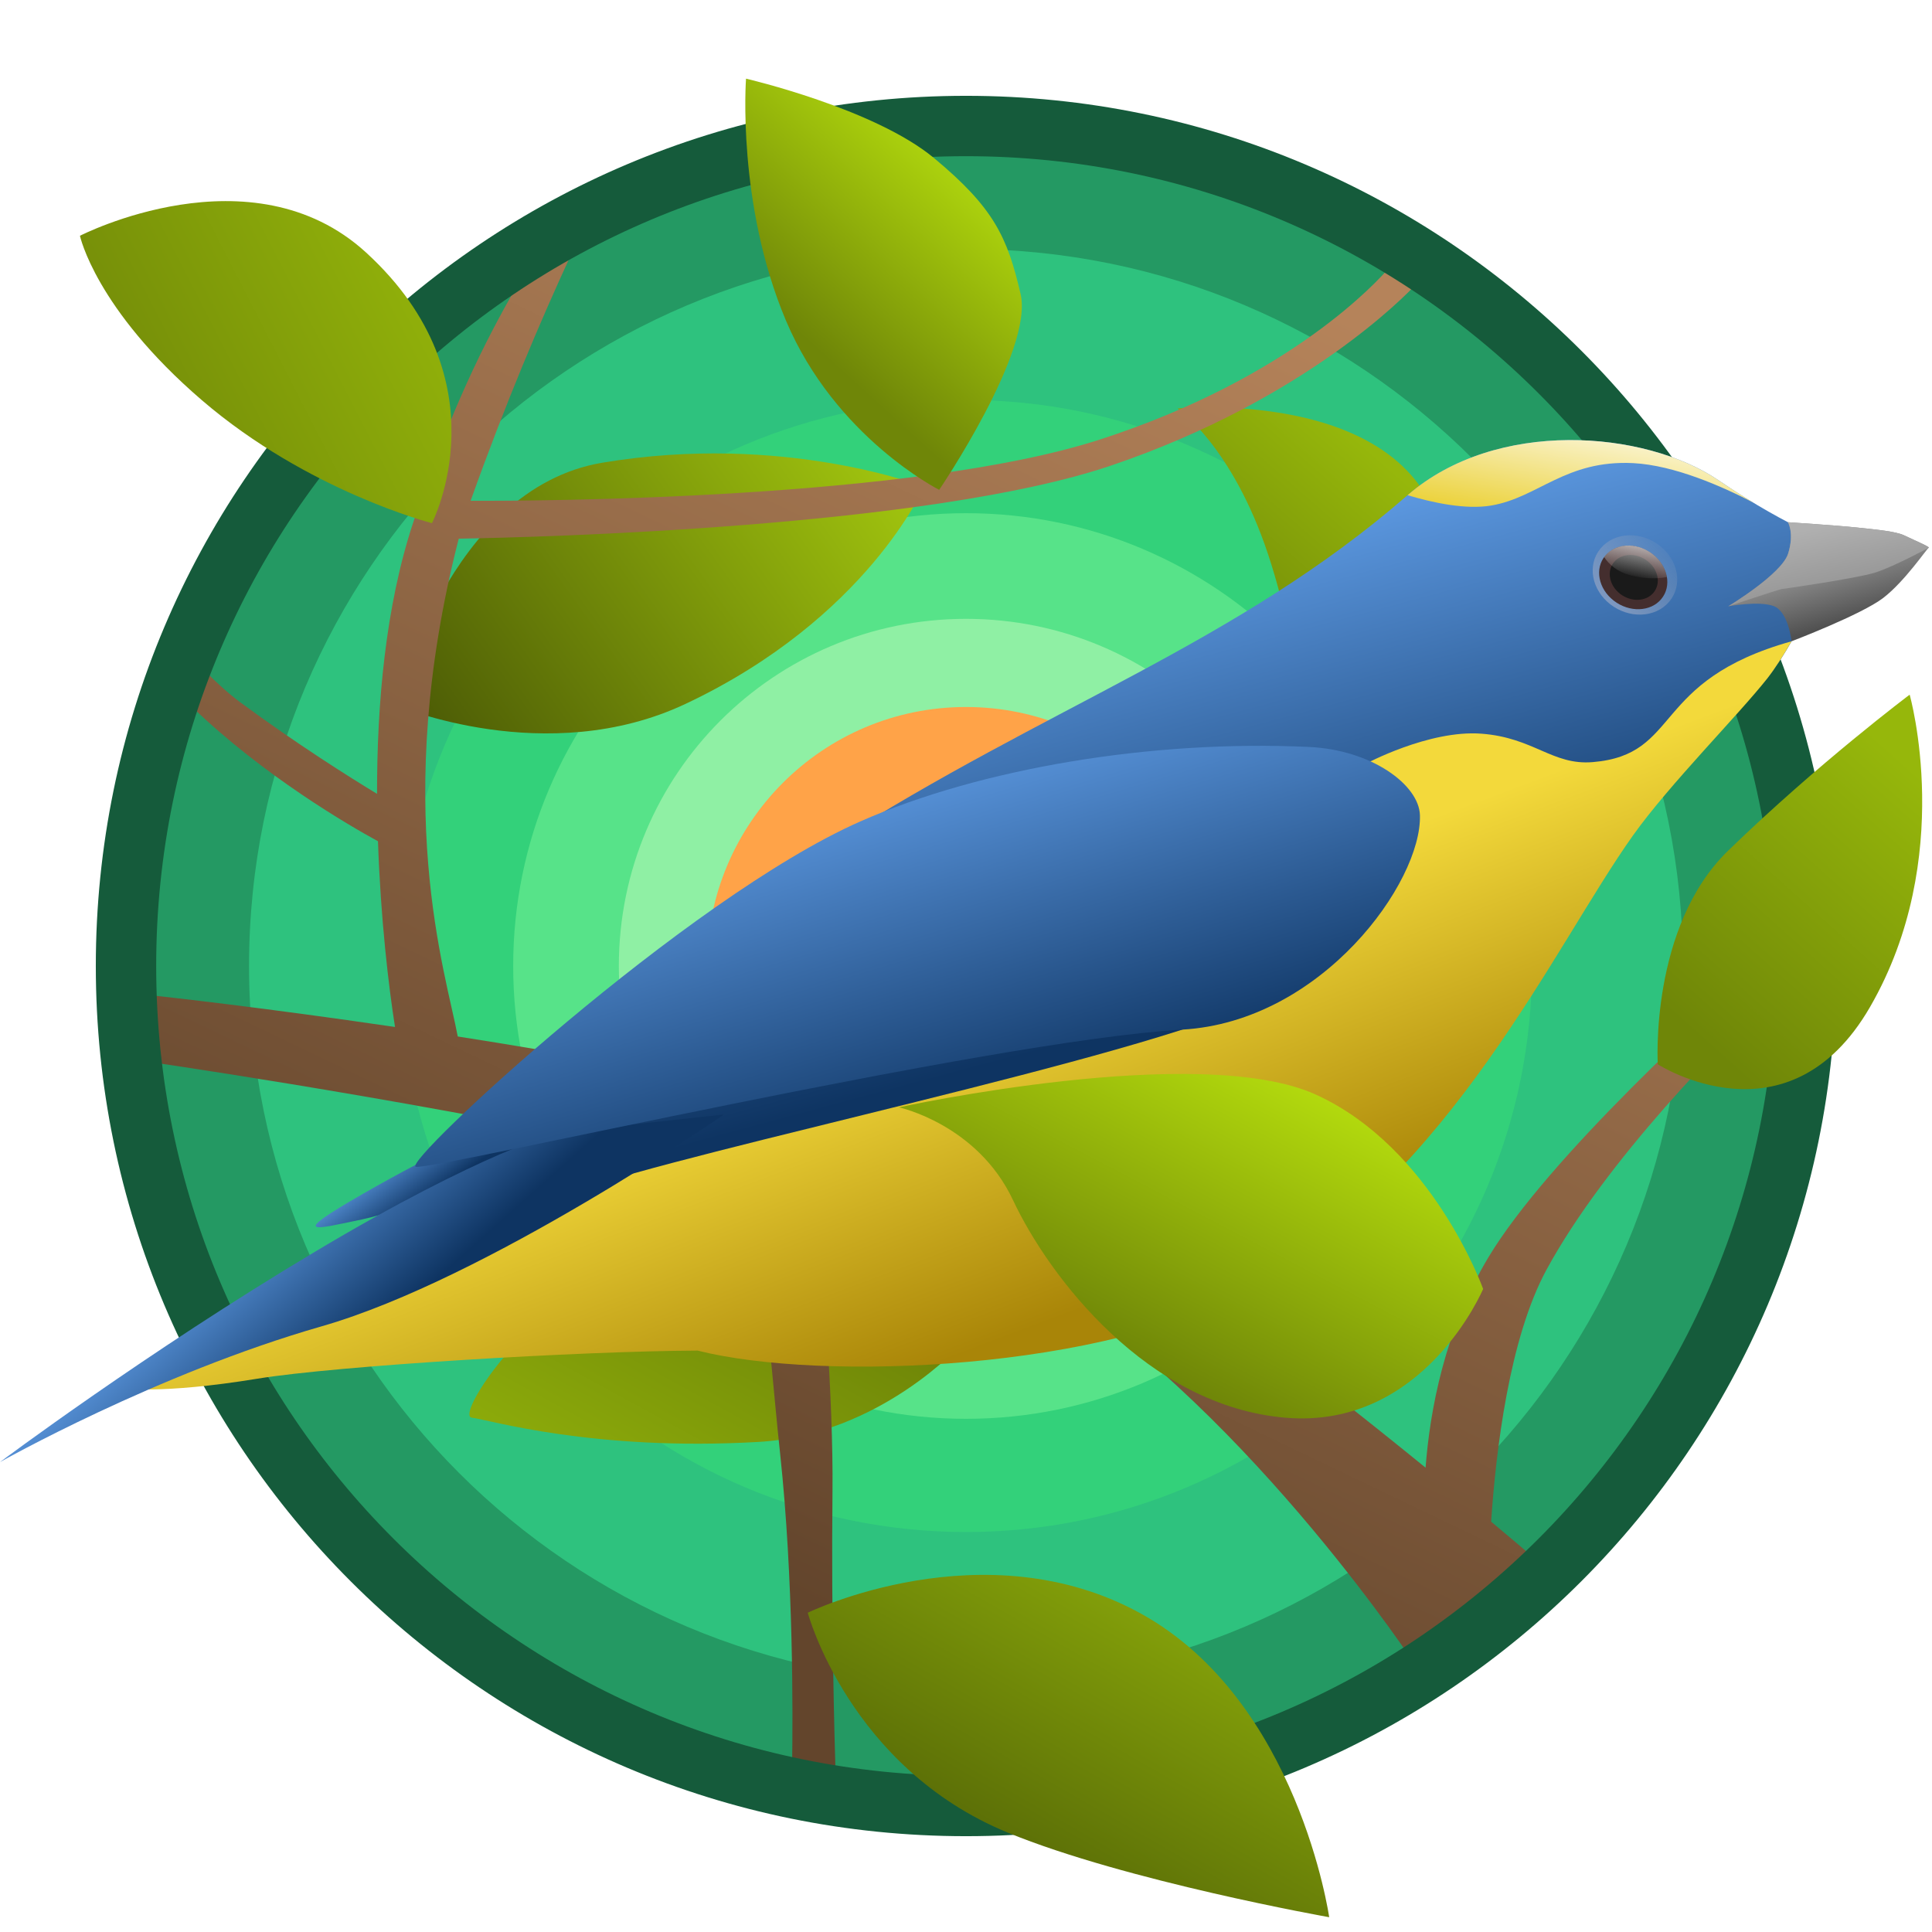 <?xml version="1.0" encoding="UTF-8"?>
<svg height="128px" viewBox="0 0 128 128" width="128px" xmlns="http://www.w3.org/2000/svg" xmlns:xlink="http://www.w3.org/1999/xlink">
    <linearGradient id="a" gradientUnits="userSpaceOnUse" x1="26.274" x2="54.781" y1="46.735" y2="26.232">
        <stop offset="0" stop-color="#4b5a05"/>
        <stop offset="1" stop-color="#9fc20e"/>
    </linearGradient>
    <linearGradient id="b" gradientUnits="userSpaceOnUse">
        <stop offset="0" stop-color="#6f8608"/>
        <stop offset="1" stop-color="#96b70b"/>
    </linearGradient>
    <linearGradient id="c" x1="78.011" x2="89.377" xlink:href="#b" y1="41.666" y2="28.582"/>
    <linearGradient id="d" x1="42.799" x2="30.948" xlink:href="#b" y1="79.362" y2="101.046"/>
    <linearGradient id="e" gradientTransform="matrix(0.813 0 0 0.811 -200.196 -44.963)" gradientUnits="userSpaceOnUse" x1="287.578" x2="336.795" y1="174.523" y2="72.116">
        <stop offset="0" stop-color="#63452c"/>
        <stop offset="1" stop-color="#b5835a"/>
    </linearGradient>
    <linearGradient id="f" gradientUnits="userSpaceOnUse">
        <stop offset="0" stop-color="#0e3462"/>
        <stop offset="1" stop-color="#62a0ea"/>
    </linearGradient>
    <linearGradient id="g" x1="69.679" x2="61.444" xlink:href="#f" y1="69.421" y2="38.869"/>
    <linearGradient id="h" gradientUnits="userSpaceOnUse" x1="97.078" x2="98.218" y1="33.561" y2="27.258">
        <stop offset="0" stop-color="#ecd33f"/>
        <stop offset="1" stop-color="#faf4d1"/>
    </linearGradient>
    <linearGradient id="i" gradientUnits="userSpaceOnUse" x1="70.75" x2="62.88" y1="87.085" y2="66.194">
        <stop offset="0" stop-color="#a98508"/>
        <stop offset="1" stop-color="#f3d93b"/>
    </linearGradient>
    <linearGradient id="j" gradientUnits="userSpaceOnUse" x1="120.892" x2="119.897" y1="41.597" y2="38.149">
        <stop offset="0" stop-color="#505050"/>
        <stop offset="1" stop-color="#8a8a8a"/>
    </linearGradient>
    <linearGradient id="k" gradientUnits="userSpaceOnUse" x1="122.874" x2="122.094" y1="38.254" y2="34.598">
        <stop offset="0" stop-color="#999999"/>
        <stop offset="1" stop-color="#b0b0b0"/>
    </linearGradient>
    <linearGradient id="l" gradientUnits="userSpaceOnUse" x1="354.412" x2="355.494" y1="-144.493" y2="-153.372">
        <stop offset="0" stop-color="#889ec3"/>
        <stop offset="1" stop-color="#8fa1bc" stop-opacity="0"/>
    </linearGradient>
    <linearGradient id="m" gradientUnits="userSpaceOnUse" x1="108.497" x2="108.06" y1="36.116" y2="38.308">
        <stop offset="0" stop-color="#f9f9f9" stop-opacity="0.631"/>
        <stop offset="1" stop-color="#f9f9f9" stop-opacity="0"/>
    </linearGradient>
    <linearGradient id="n" x1="28.721" x2="26.149" xlink:href="#f" y1="79.202" y2="75.719"/>
    <linearGradient id="o" x1="33.801" x2="25.725" xlink:href="#f" y1="80.388" y2="71.355"/>
    <linearGradient id="p" x1="72.66" x2="65.007" xlink:href="#f" y1="72.685" y2="46.95"/>
    <linearGradient id="q" x1="0.288" x2="25.834" xlink:href="#b" y1="19.66" y2="6.576"/>
    <linearGradient id="r" gradientUnits="userSpaceOnUse" x1="49.377" x2="61.257" y1="18.832" y2="5.748">
        <stop offset="0" stop-color="#6f8608"/>
        <stop offset="1" stop-color="#b8e10e"/>
    </linearGradient>
    <linearGradient id="s" gradientUnits="userSpaceOnUse" x1="77.381" x2="87.186" y1="91.265" y2="72.523">
        <stop offset="0" stop-color="#6f8608"/>
        <stop offset="1" stop-color="#b2d90d"/>
    </linearGradient>
    <linearGradient id="t" gradientTransform="matrix(0.651 0.492 -0.492 0.651 -65.929 -211.287)" x1="391.489" x2="393.798" xlink:href="#b" y1="142.797" y2="114.998"/>
    <linearGradient id="u" gradientUnits="userSpaceOnUse" x1="64.738" x2="83.23" y1="127.185" y2="94.947">
        <stop offset="0" stop-color="#506106"/>
        <stop offset="1" stop-color="#a1c40c"/>
    </linearGradient>
    <path d="m 119.652 64 c 0 30.734 -24.918 55.652 -55.652 55.652 s -55.652 -24.918 -55.652 -55.652 s 24.918 -55.652 55.652 -55.652 s 55.652 24.918 55.652 55.652 z m 0 0" fill="#249963"/>
    <path d="m 102.176 64.176 c 0 20.988 -17.012 38 -38 38 c -20.984 0 -38 -17.012 -38 -38 c 0 -20.984 17.016 -38 38 -38 c 20.988 0 38 17.016 38 38 z m 0 0" fill="#2ec27e"/>
    <path d="m 111.5 64 c 0 26.234 -21.266 47.5 -47.5 47.5 s -47.5 -21.266 -47.5 -47.5 s 21.266 -47.5 47.5 -47.5 s 47.5 21.266 47.5 47.5 z m 0 0" fill="#2ec27e"/>
    <path d="m 101.5 64 c 0 20.711 -16.789 37.5 -37.5 37.5 s -37.5 -16.789 -37.5 -37.5 s 16.789 -37.5 37.5 -37.5 s 37.5 16.789 37.5 37.5 z m 0 0" fill="#33d17a"/>
    <path d="m 94 64 c 0 16.57 -13.43 30 -30 30 s -30 -13.43 -30 -30 s 13.43 -30 30 -30 s 30 13.43 30 30 z m 0 0" fill="#57e389"/>
    <path d="m 87 64 c 0 12.703 -10.297 23 -23 23 s -23 -10.297 -23 -23 s 10.297 -23 23 -23 s 23 10.297 23 23 z m 0 0" fill="#8ff0a4"/>
    <path d="m 81.16 64 c 0 9.477 -7.684 17.16 -17.16 17.16 s -17.16 -7.684 -17.16 -17.16 s 7.684 -17.16 17.16 -17.16 s 17.16 7.684 17.16 17.16 z m 0 0" fill="#ffa348"/>
    <path d="m 65.449 64 c 0 0.801 -0.648 1.449 -1.449 1.449 c -0.801 0 -1.449 -0.648 -1.449 -1.449 s 0.648 -1.449 1.449 -1.449 c 0.801 0 1.449 0.648 1.449 1.449 z m 0 0" stroke="#000000" stroke-linecap="square" stroke-width="0.518"/>
    <path d="m 26.273 46.734 s 3.383 -14.359 13.633 -16.078 c 12.051 -2.023 21.316 1.594 21.316 1.594 s -3.77 8.707 -15.801 14.383 c -9.211 4.344 -19.148 0.102 -19.148 0.102 z m 0 0" fill="url(#a)"/>
    <path d="m 78.012 27.062 s 3.605 2.449 6.008 9.68 c 2.402 7.234 3.883 19.605 3.883 19.605 s 8.805 -7.82 7.844 -19.359 c -0.961 -11.539 -17.734 -9.926 -17.734 -9.926 z m 0 0" fill="url(#c)"/>
    <path d="m 63.734 89.012 s -9.555 -10.441 -18.664 -7.379 c -9.105 3.062 -15.012 12.133 -13.82 12.289 c 1.188 0.152 8.051 2.238 19.004 1.609 c 8.059 -0.461 13.48 -6.52 13.48 -6.52 z m 0 0" fill="url(#d)"/>
    <path d="m 37.844 16.848 c -1.258 0.699 -2.488 1.441 -3.684 2.234 c -2.035 3.574 -4.289 7.977 -6.797 15.574 c -1.832 5.555 -2.391 12.02 -2.383 17.938 c -1.723 -1.043 -5.246 -3.25 -9.07 -6.07 c -0.777 -0.578 -1.551 -1.285 -2.309 -2.047 c -0.309 0.785 -0.574 1.59 -0.844 2.391 c 4.723 4.539 10.344 7.809 12.285 8.867 c 0.176 5.141 0.707 9.641 1.129 12.305 c -8.816 -1.293 -15.047 -1.98 -16.219 -2.105 c 0.051 1.508 0.16 3.004 0.332 4.477 c 2.781 0.41 21.746 3.25 37.547 6.906 c 2.766 3.172 2.973 10.75 3.855 18.996 c 0.891 8.316 0.844 17.34 0.793 20.625 c 0.949 0.207 1.91 0.391 2.879 0.551 c -0.062 -2.086 -0.293 -10.09 -0.203 -18.762 c 0.059 -5.836 -0.633 -15.609 -1.312 -19.871 c 3.977 1.098 7.562 2.262 10.355 3.473 c 14.188 6.152 26.973 24.191 29.141 27.344 c 2.961 -1.895 5.727 -4.066 8.258 -6.484 c -0.762 -0.652 -1.109 -0.961 -2.805 -2.375 c 0.316 -4.695 1.195 -12.152 3.68 -16.715 c 3.922 -7.203 11.699 -15.09 15.836 -19.027 c 0.008 -0.316 0.027 -0.629 0.027 -0.945 c 0 -0.539 -0.027 -1.066 -0.043 -1.602 c -5 4.406 -15.738 14.234 -19.664 20.746 c -2.926 4.855 -3.895 10.215 -4.18 13.965 c -7.59 -6.18 -18.508 -14.656 -26.586 -19.129 c -7.336 -4.059 -23.859 -7.305 -37.535 -9.438 c -0.781 -4.199 -4.457 -15.312 0.051 -32.926 c 0.004 -0.02 0.012 -0.039 0.016 -0.055 c 5.344 -0.094 31.133 -0.75 43.215 -4.844 c 12.883 -4.367 19.57 -11.328 20.18 -11.98 c -0.582 -0.379 -1.168 -0.754 -1.766 -1.113 c -0.715 0.832 -6.504 7.289 -19.188 11.379 c -12.34 3.98 -37.27 4.062 -41.656 4.047 c 2.309 -6.457 4.586 -11.828 6.664 -16.328 z m 0 0" fill="url(#e)"/>
    <path d="m 119.652 64 c 0 30.734 -24.918 55.652 -55.652 55.652 s -55.652 -24.918 -55.652 -55.652 s 24.918 -55.652 55.652 -55.652 s 55.652 24.918 55.652 55.652 z m 0 0" fill="none" stroke="#155b3b" stroke-linecap="square" stroke-width="4"/>
    <path d="m 55.156 55.883 c -18.871 12.086 -33.711 29.957 -33.711 29.957 s 16.004 -1.578 23.387 1.133 c 7.387 2.707 12.984 2.699 25.918 0.113 c 12.031 -2.406 18.727 -7.094 24.77 -13.367 c 6.043 -6.27 8.105 -15.48 10.793 -18.684 c 3.008 -3.594 8.898 -7.695 10.77 -10.082 c 2.285 -2.91 4.723 -8.875 4.723 -8.875 s -3.047 -0.918 -7.949 -4.258 c -4.879 -3.324 -14.742 -4.109 -20.613 0.996 c -11.301 9.832 -23.949 14.016 -38.086 23.066 z m 0 0" fill="url(#g)"/>
    <path d="m 103.922 29.156 c -3.805 0.027 -7.73 1.105 -10.664 3.652 c 1.656 0.496 3.844 0.973 5.543 0.684 c 3.125 -0.531 4.918 -3.031 9.402 -2.809 c 2.734 0.141 5.938 1.559 8.023 2.648 c -0.734 -0.441 -1.512 -0.926 -2.371 -1.512 c -2.438 -1.66 -6.125 -2.688 -9.934 -2.664 z m 14.508 5.43 c 0.004 0 0.023 0.012 0.023 0.012 c -0.008 -0.004 -0.016 -0.012 -0.023 -0.012 z m 0 0" fill="url(#h)"/>
    <path d="m 118.691 42.488 c -9.367 2.625 -7.262 7.512 -13.168 8.004 c -2.676 0.223 -3.895 -1.621 -7.371 -1.883 c -3.477 -0.266 -7.695 2.008 -7.695 2.008 s 3.176 1.02 2.977 3.863 c -0.203 2.84 -3.488 7.68 -8.922 11.219 c -5.438 3.535 -33.883 9.379 -44.746 12.684 c -10.809 3.289 -18.207 7.41 -18.277 7.449 c 0 0 -0.004 0.004 -0.008 0.008 c 0.027 0 1.211 0.031 2.824 0.09 c -1.754 0.57 -5.094 1.652 -5.094 1.652 l -11.086 4.383 s 2.465 0.434 8.918 -0.621 c 5.273 -0.863 21.445 -1.832 29.176 -1.863 c 8.254 2.082 27.164 1.305 36.746 -4.18 c 13.305 -7.609 19.977 -22.582 25.238 -29.969 c 2.41 -3.379 7.004 -7.992 8.879 -10.379 c 0.539 -0.688 1.086 -1.555 1.609 -2.465 z m 0 0" fill="url(#i)"/>
    <path d="m 118.453 34.598 s 3.242 0.211 4.578 0.352 c 1.332 0.141 2.574 0.254 3.141 0.527 c 0.562 0.273 1.734 0.77 1.613 0.812 c -0.117 0.043 -1.578 2.223 -3.02 3.328 c -1.441 1.105 -6.07 2.871 -6.07 2.871 s -0.207 -1.977 -1.191 -2.336 c -0.98 -0.359 -3 0.016 -3 0.016 s 3.535 -2.125 3.965 -3.492 c 0.426 -1.367 -0.016 -2.078 -0.016 -2.078 z m 0 0" fill="url(#j)"/>
    <path d="m 118.453 34.598 s 0.441 0.711 0.016 2.078 c -0.43 1.367 -3.965 3.492 -3.965 3.492 s 3.434 -1.145 3.543 -1.145 c 0.113 0 4.926 -0.707 6.141 -1.074 c 1.215 -0.371 3.598 -1.66 3.598 -1.66 v -0.02 c -0.074 -0.105 -1.098 -0.543 -1.613 -0.793 c -0.566 -0.273 -1.809 -0.383 -3.141 -0.527 c -1.336 -0.141 -4.578 -0.352 -4.578 -0.352 z m 0 0" fill="url(#k)"/>
    <path d="m 357.829 -148.931 c -0.001 1.356 -1.286 2.458 -2.88 2.459 c -1.586 0.001 -2.877 -1.102 -2.872 -2.461 c -0.002 -1.359 1.286 -2.458 2.873 -2.459 c 1.593 -0 2.88 1.099 2.879 2.461 z m 0 0" fill="none" stroke="url(#l)" stroke-linecap="round" stroke-width="1.3" transform="matrix(0.645 0.5 -0.524 0.626 -198.664 -46.152)"/>
    <path d="m 110.059 39.695 c -0.711 0.848 -2.117 0.895 -3.145 0.098 c -1.023 -0.793 -1.277 -2.129 -0.562 -2.977 c 0.711 -0.852 2.117 -0.895 3.141 -0.102 c 1.027 0.797 1.281 2.129 0.566 2.98 z m 0 0" fill="#442e2e"/>
    <path d="m 109.547 39.27 c -0.5 0.598 -1.492 0.629 -2.215 0.07 c -0.719 -0.562 -0.898 -1.5 -0.398 -2.102 c 0.504 -0.598 1.496 -0.629 2.215 -0.07 c 0.723 0.562 0.902 1.5 0.398 2.102 z m 0 0" fill="#1a1a1a"/>
    <path d="m 107.965 36.145 c -0.648 -0.023 -1.238 0.219 -1.609 0.664 c -0.027 0.035 -0.051 0.07 -0.074 0.105 c 0.293 0.445 0.832 0.977 1.797 1.219 c 1.035 0.258 1.848 0.199 2.355 0.098 c -0.094 -0.578 -0.434 -1.129 -0.941 -1.52 c -0.445 -0.348 -0.988 -0.547 -1.527 -0.566 z m 0 0" fill="url(#m)"/>
    <path d="m 35.066 73.918 c -0.926 -0.074 -6.098 2.344 -11.062 5.199 c -4.965 2.855 -3.164 2.328 -0.023 1.672 c 3.137 -0.652 8.699 -3.23 10.211 -4.391 c 1.516 -1.156 0.875 -2.48 0.875 -2.48 z m 0 0" fill="url(#n)"/>
    <path d="m 36.973 75.035 s -4.941 1.223 -16.129 7.91 c -11.191 6.688 -20.844 13.922 -20.844 13.922 s 10.348 -5.852 21.312 -8.996 c 10.965 -3.148 26.652 -14.031 26.652 -14.031 z m 0 0" fill="url(#o)"/>
    <path d="m 86.738 49.488 c 4.16 0.199 7.277 2.516 7.336 4.52 c 0.133 4.426 -6.48 13.672 -15.746 14.207 c -12.801 0.738 -49.859 9.387 -50.781 9.086 c -0.918 -0.301 17.961 -17.805 29.441 -22.875 c 7.93 -3.504 19.289 -5.43 29.75 -4.938 z m 0 0" fill="url(#p)"/>
    <path d="m 28.617 34.66 s -8.207 -2.098 -15.25 -8.152 c -7.043 -6.055 -8.07 -10.887 -8.07 -10.887 s 11.367 -5.848 18.965 1.117 c 9.254 8.48 4.355 17.922 4.355 17.922 z m 0 0" fill="url(#q)"/>
    <path d="m 62.223 32.453 s -6.887 -3.473 -10.152 -11.215 c -3.27 -7.746 -2.645 -16.027 -2.645 -16.027 s 8.504 1.973 12.461 5.266 c 3.961 3.293 4.859 5.238 5.73 9.004 c 0.867 3.766 -5.395 12.973 -5.395 12.973 z m 0 0" fill="url(#r)"/>
    <path d="m 98.262 85.395 s -3.348 -9.352 -11.074 -12.871 c -7.73 -3.52 -27.633 0.84 -27.633 0.84 s 5.199 1.117 7.566 6.16 c 2.371 5.047 8.906 13.648 18.074 14.406 c 9.164 0.758 13.066 -8.535 13.066 -8.535 z m 0 0" fill="url(#s)"/>
    <path d="m 109.832 70.512 s -0.551 -9.105 4.672 -14.164 c 6.008 -5.82 12.016 -10.324 12.016 -10.324 s 3.078 10.805 -2.621 20.684 c -5.414 9.383 -14.066 3.805 -14.066 3.805 z m 0 0" fill="url(#t)"/>
    <path d="m 53.516 106.848 s 11.707 -5.695 22.105 0.074 c 10.402 5.773 12.441 20.098 12.441 20.098 s -13.445 -2.383 -21.289 -5.602 c -10.508 -4.316 -13.258 -14.57 -13.258 -14.57 z m 0 0" fill="url(#u)"/>
</svg>
